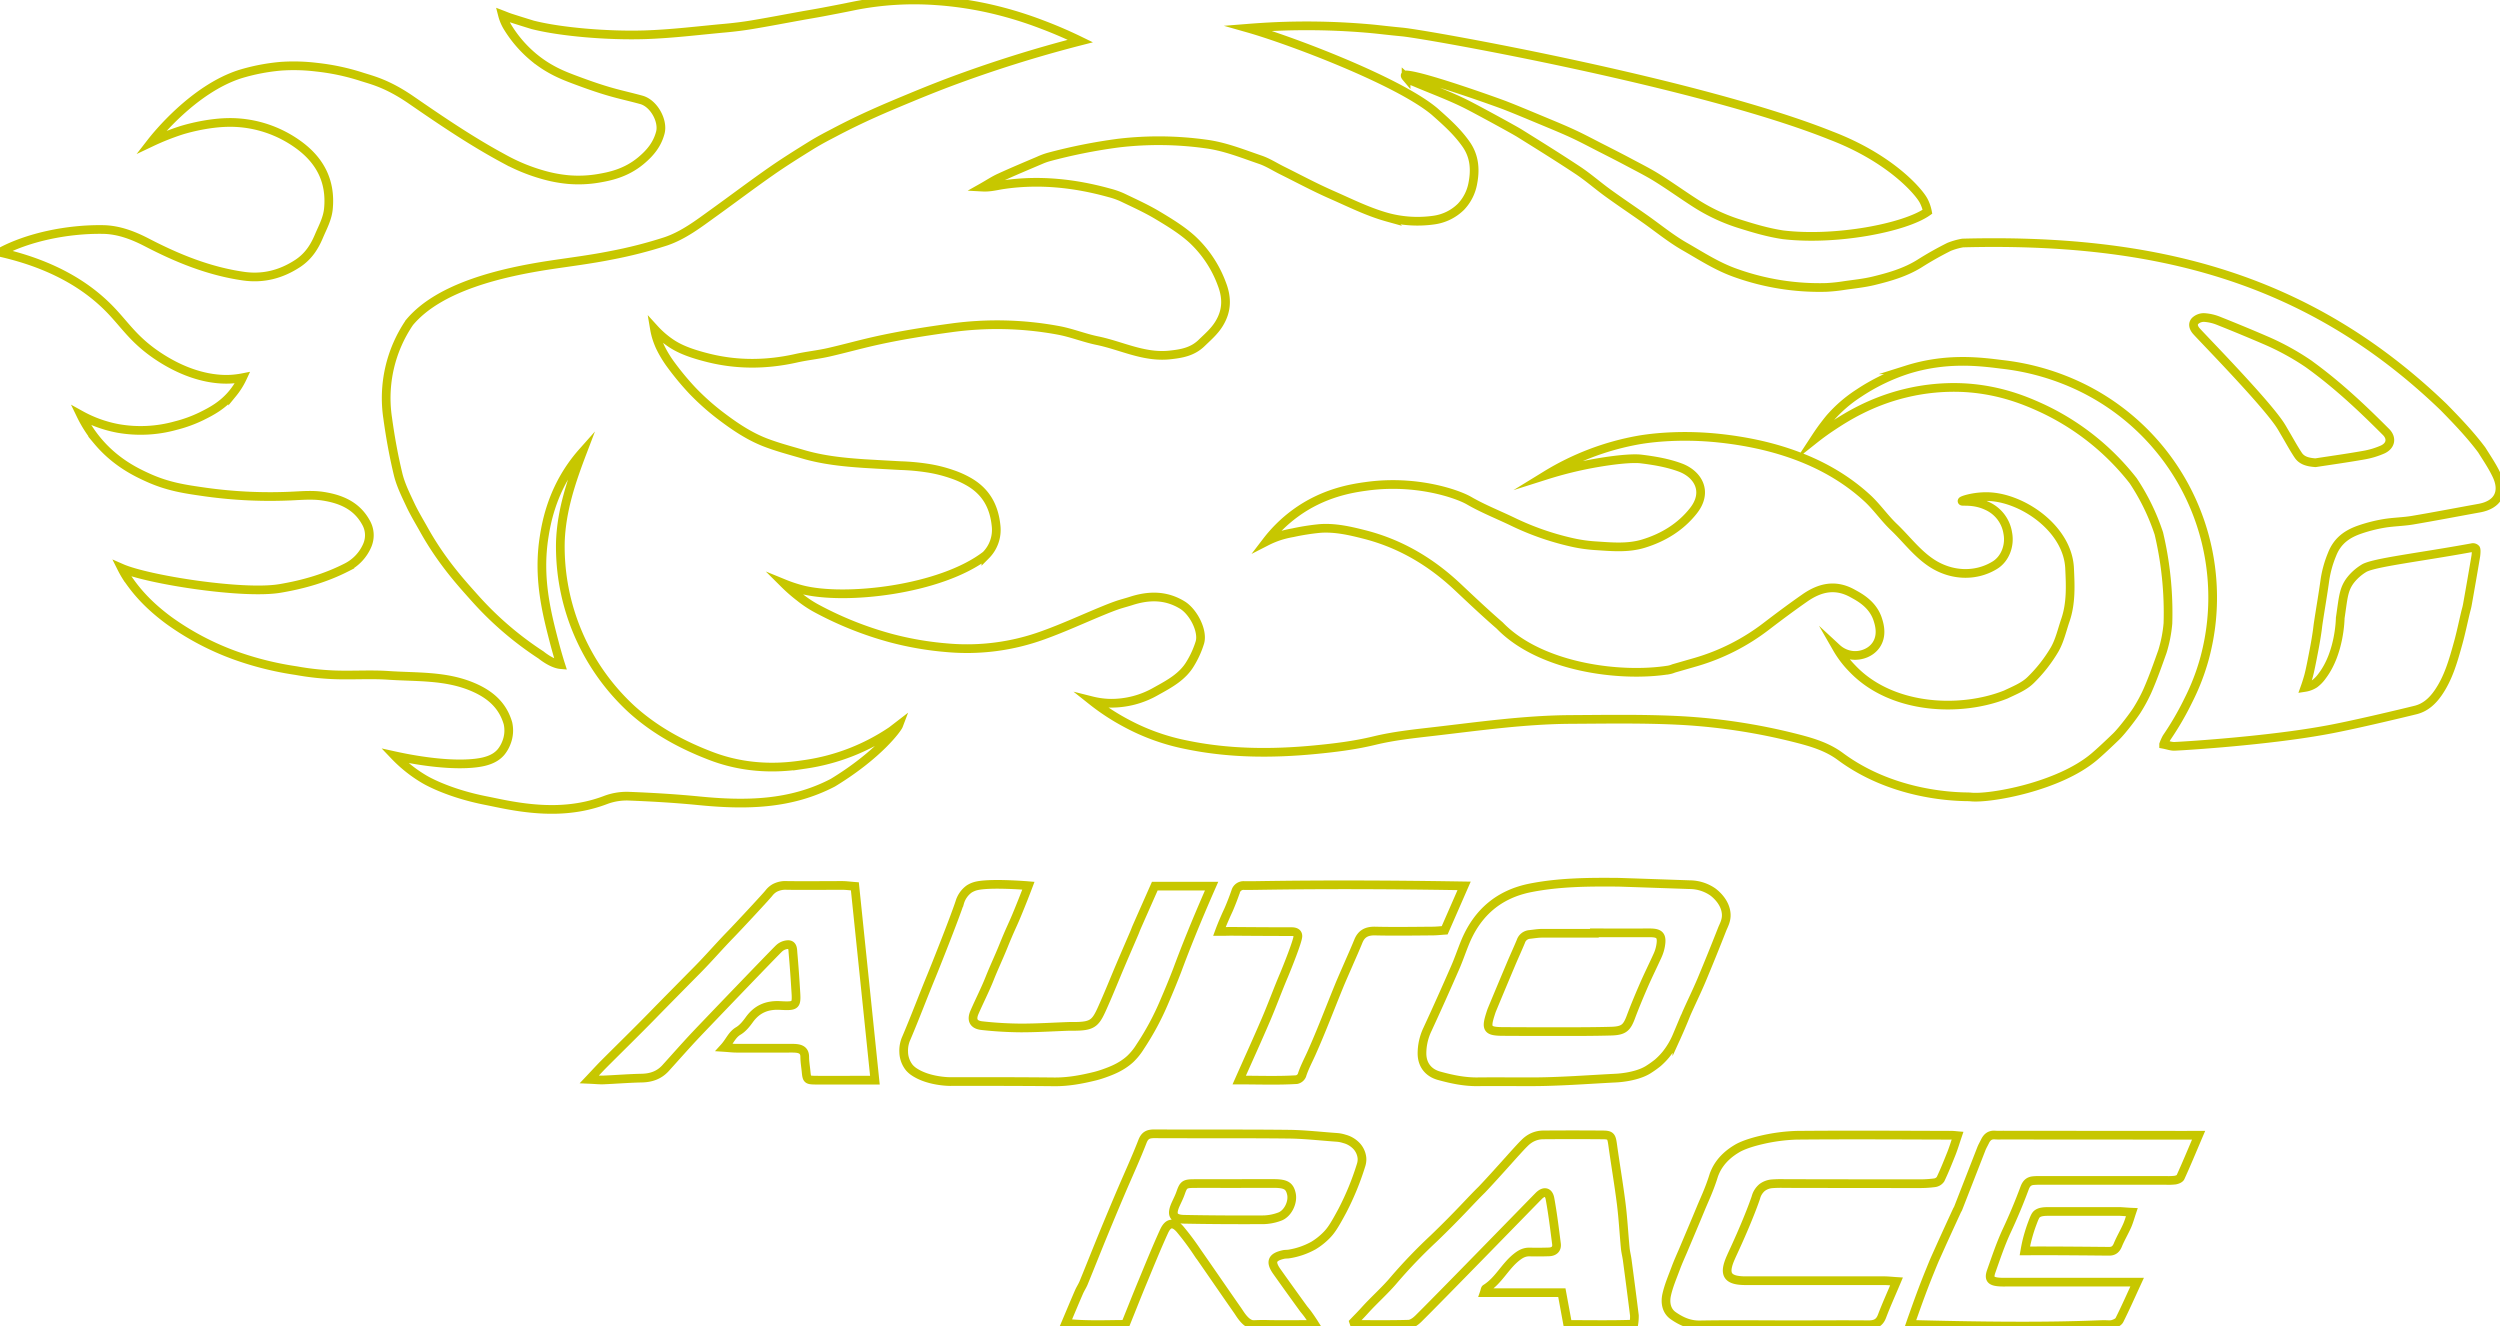 <svg id="Logo-group" xmlns="http://www.w3.org/2000/svg" viewBox="0 0 1437.7 762.58"><title>LogoAutoRace</title>
<style type="text/css">

	path {
    fill: transparent;
    stroke: #C7C700;
    stroke-width: 5;
    stroke-miterlimit: 10;
		stroke-dasharray: 5161;
		stroke-dashoffset: 0;
		-webkit-animation: animNaranja 3s forwards;
		-moz-animation: animNaranja 3s forwards;
		-o-animation: animNaranja 3s forwards;
		animation: animNaranja 3s forwards;
	}

	@-webkit-keyframes animNaranja{
		from{
			stroke-dashoffset: 1000;
      fill: transparent;
		}
		to{
			stroke-dashoffset: 0;
      fill: red;
		}
	}

	@keyframes animNaranja{
		from{
			stroke-dashoffset: 5161;
			fill: transparent;
		}
		to{
			stroke-dashoffset: 0;
			fill: #C70000;
		}
	}

</style>
<path d="M1355.48,307.65c-12.81,9.1-52.36,16.89-83.05,13.27-8.55-1.28-16.54-3.65-24.71-6.22A105.3,105.3,0,0,1,1222.46,303c-7.54-4.8-14.79-10.05-22.37-14.78-5.3-3.31-10.92-6.11-16.44-9.06-4.47-2.39-9-4.69-13.51-7-6-3-11.87-6.21-17.93-9.05-5.84-2.74-11.83-5.17-17.78-7.66-7.26-3-14.51-6.09-21.85-8.95-3.57-1.39-45.58-16.55-56.4-17.5-.82-.09-1.61,0-.53,1.28a12.7,12.7,0,0,0,4.4,2.59c10.49,4.5,21.29,8.36,31.41,13.56,6.26,3.21,25.86,13.89,29.29,16,11.23,7,22.48,14,33.48,21.28,6.07,4,11.6,8.9,17.52,13.18,6.89,5,14,9.75,20.93,14.64,7.63,5.35,14.88,11.35,22.94,16,9.8,5.6,19.14,11.79,30.21,15.57a142.68,142.68,0,0,0,51.59,8.08,96.51,96.51,0,0,0,10.32-1.1c5.63-.81,11.34-1.37,16.85-2.72,9.06-2.21,18-4.76,26.12-9.77a193.27,193.27,0,0,1,17.21-9.73,39.59,39.59,0,0,1,7.81-2.22c111.29-2.89,199.44,20.09,276.66,94.44,7.69,7.86,15.26,15.75,21.85,24.56,3,4.81,6.26,9.57,8.65,14.71,4.53,9.72.49,16.84-10.06,18.75-12.81,2.31-25.59,4.79-38.42,6.95-5.42.91-11,.94-16.41,1.85a87.45,87.45,0,0,0-13.62,3.44c-7.32,2.49-13.1,6.34-16.22,14.36a62.62,62.62,0,0,0-4.07,14.48c-1.07,7.88-2.44,15.72-3.65,23.59-.7,4.55-.44,3.64-1,7.27-.79,5.29-1.53,9.05-2.57,14.38-1.42,7.26-2,9.54-2.53,11.31-.67,2.31-1.31,4.2-1.77,5.49a14.29,14.29,0,0,0,5.56-2.11,19.86,19.86,0,0,0,4.34-4.5c10.23-13.41,10.39-33.3,10.39-33.3,1.77-11.85,1.82-16.36,5.87-21.73a28.71,28.71,0,0,1,7.53-6.73c5.12-3.42,31.55-6.36,62.38-12a2.18,2.18,0,0,1,2.21.67s.42.58,0,4q-2.37,14.14-4.9,28.26c-.28,1.6-.78,3.17-1.15,4.76-1.37,5.74-2.55,11.53-4.13,17.2-2.78,10-5.57,20.1-11.6,28.72-3.13,4.49-7.17,8.33-12.89,9.74-7.89,1.94-38.4,9.28-53,11.78-32.08,5.75-76.62,8.71-85.56,9.11-1.91.09-3.85-.67-6.31-1.14a27.82,27.82,0,0,1,1.73-3.85,169.59,169.59,0,0,0,12.55-21.61,128.23,128.23,0,0,0,9.34-24.31,133.59,133.59,0,0,0,4.28-43.46,134.27,134.27,0,0,0-76.13-112.53A140.3,140.3,0,0,0,1398,395.4c-13-1.66-32-3.89-54.27,3.13A113.9,113.9,0,0,0,1316,412a78.29,78.29,0,0,0-16.86,14.64c-1.89,2.32-4,5.15-4,5.15-1.95,2.66-3.48,5-4.54,6.62,2.32-1.84,5.72-4.42,10-7.25,7.22-4.78,21.68-14.2,42.39-19.17a117.91,117.91,0,0,1,33-3.18c21.77,1.08,37.51,8.21,45.77,12a143.71,143.71,0,0,1,52,41.5,125.7,125.7,0,0,1,14.79,30.36,198.29,198.29,0,0,1,5.22,51.78,77,77,0,0,1-3.16,16.11c-2.75,7.71-5.45,15.45-8.76,22.91a91.63,91.63,0,0,1-5.72,10.6c-1.72,2.81-8.58,11.93-12.08,15.33-4.36,4.23-9.72,9.24-12.71,11.74-20.22,17.14-59.81,24.21-70.86,23.08-1.22-.12-2.45-.1-3.67-.13-7.73-.22-42.22-1.4-71.61-23.3-7.21-5.29-15.52-7.87-24.08-10.08a345.33,345.33,0,0,0-70.65-10.62c-20-.91-40-.56-60-.45-26.39.15-52.51,3.86-78.66,6.89-11.54,1.33-23.2,2.55-34.44,5.28s-22.82,4.15-34.37,5.25c-24.72,2.36-49.44,2.2-73.78-2.88a123.29,123.29,0,0,1-34.83-12.56A128.27,128.27,0,0,1,875,588.9a47.5,47.5,0,0,0,10.19,1.41,51.42,51.42,0,0,0,26.84-7c7.44-4.12,15.1-8.19,19.59-15.86a52.81,52.81,0,0,0,5.47-12.18c1.86-6.61-3.76-17.57-10.16-21.46-9.44-5.75-19.28-5.6-29.42-2.32-2.7.87-5.47,1.55-8.15,2.48-2.86,1-5.67,2.13-8.47,3.28-11.26,4.64-22.35,9.76-33.8,13.88a127.91,127.91,0,0,1-55.93,7.23,182.34,182.34,0,0,1-31.87-5.54,200.54,200.54,0,0,1-43.4-17.43,65.42,65.42,0,0,1-9-6.08,91,91,0,0,1-8.83-7.72,79.27,79.27,0,0,0,9.74,3.27c24.73,6.59,80.28.3,106.19-19.68a20.65,20.65,0,0,0,5.88-16.89c-1.1-10.86-5.55-19.51-15.6-25.32a53.91,53.91,0,0,0-9.64-4.34,80.35,80.35,0,0,0-14-3.51,128.13,128.13,0,0,0-15.83-1.46c-11.86-.64-17.79-1-20.76-1.17-12-.81-23.84-2-35.56-5.49-7.21-2.11-14.42-4-21.47-6.72-9.21-3.6-17.24-9-25-14.86a140.46,140.46,0,0,1-16.83-14.93,161.43,161.43,0,0,1-12.13-14.59,65.42,65.42,0,0,1-5.74-9.2c-.79-1.55-1.23-2.58-1.38-3a39.28,39.28,0,0,1-2.51-8.62,52.58,52.58,0,0,0,9.21,8c5,3.44,11.45,6.07,22,8.68,16.74,4.14,33.54,3.91,50.36.13,6.16-1.38,12.49-2,18.65-3.41,8.75-2,17.39-4.41,26.14-6.39,14.67-3.31,29.51-5.65,44.43-7.67a193.08,193.08,0,0,1,61.52,1.45c7.66,1.42,14.81,4.37,22.34,5.91,13.82,2.84,26.77,9.8,41.58,8.25,6.9-.72,13.15-1.81,18.39-6.88,3.64-3.53,7.4-6.69,10.14-11.21,4.59-7.55,4.54-14.91,1.51-22.77a66.28,66.28,0,0,0-17.06-25.66c-5.95-5.39-13-9.68-19.93-13.83-6.43-3.85-13.32-6.95-20.09-10.21a44.92,44.92,0,0,0-7.47-2.64c-20.08-5.59-40.45-7.78-61.18-4.71-3.78.56-7.48,1.62-11.74,1.39,3.3-1.86,6.49-4,9.92-5.53,7.36-3.38,14.84-6.5,22.29-9.68a41.25,41.25,0,0,1,5.72-2.12,310.64,310.64,0,0,1,40.13-8,197.08,197.08,0,0,1,50,.48c11.18,1.45,21.2,5.57,31.55,9.1,4.35,1.48,8.31,4.08,12.46,6.13,9.43,4.68,18.71,9.68,28.34,13.91,10.58,4.64,20.93,9.87,32.18,13a66.63,66.63,0,0,0,26.69,1.67,27.38,27.38,0,0,0,15.72-7.69,26.27,26.27,0,0,0,6.65-12.66c1.67-8,1.44-16-3.78-23.39s-11.47-12.86-18-18.67c-21.13-17.77-83.68-41.27-107.18-47.94,3.91-.31,9.43-.7,16-1a415,415,0,0,1,46.95.68c9.84.73,11.11,1,18,1.72,4.17.45,7.18.73,7.58.77,15.4,1.52,171.7,29.55,246.53,59.54,34.4,13.13,50.65,32.39,53.32,37.52A23.2,23.2,0,0,1,1355.48,307.65ZM1136.1,459.2a221,221,0,0,1,29.23-7.13c14.39-2.48,22.27-2.61,25.41-2.23,7.65.94,15.46,2.25,22.63,4.93,10.09,3.78,16.24,13.84,7.48,24.91-7.38,9.33-17.32,15.37-28.68,18.84-9.17,2.8-18.63,1.79-28,1.19a86.47,86.47,0,0,1-14.44-2.22,156.66,156.66,0,0,1-32.17-11.31c-8.6-4.17-17.58-7.67-25.82-12.44-6.15-3.56-29.72-12.15-58.67-8.21-8.47,1.15-25,3.66-41.32,15.67a81.09,81.09,0,0,0-16.3,16,51.33,51.33,0,0,1,8.86-3.53,60.6,60.6,0,0,1,6.25-1.42,132.39,132.39,0,0,1,15.63-2.45c8.63-.61,17,1.3,25.34,3.42,20.67,5.23,38.27,15.66,53.69,30.14,8,7.52,16,15.09,24.3,22.28,23.09,23.93,68.93,30,97.12,25.52a13.89,13.89,0,0,0,2.92-.88l12.93-3.72a122.68,122.68,0,0,0,40.56-20.69c7.26-5.54,14.57-11,22.09-16.23,8.58-5.92,17.49-8,27.43-2.4,3.21,1.8,11.51,5.89,14.37,15,.8,2.54,2.84,9-1,14.6-3.1,4.48-8.62,6.34-13.37,5.93a15.74,15.74,0,0,1-9.17-4.11,58.07,58.07,0,0,0,7,9.71s1.43,1.57,2.93,3.07c22.58,22.61,61.43,24.12,87.19,13.86,4.9-2.35,10.29-4.46,14.09-8.11a83.93,83.93,0,0,0,13.92-17.65c3-5.14,4.34-11.34,6.31-17.1,3.31-9.69,2.85-19.73,2.38-29.73-1-22.21-25.78-39.77-45.37-41.15-8.53-.6-16.52,2-16.47,2.5s6.84-.75,14.14,2.66a20.57,20.57,0,0,1,12.15,15.76c1.37,7-1.45,14.8-7.48,18.47-11.45,7-25.74,6-36.94-1.68-8.19-5.6-14-13.52-21-20.2-5.22-4.94-9.39-11-14.67-16.07-25.29-23.67-58.38-32.14-85.58-35.08-24.69-2.66-43,.37-47,1.08A153.08,153.08,0,0,0,1136.1,459.2ZM1578.62,452c8.68-1.34,18.16-2.65,27.57-4.32a46.74,46.74,0,0,0,11-3.27c4.64-2.1,5.55-6.37,2.17-9.93-10.83-10.82-26.51-26.3-45-39.53a147.59,147.59,0,0,0-23.91-13.14q-13.68-5.9-27.53-11.41a26.51,26.51,0,0,0-8.3-1.91,7.31,7.31,0,0,0-5.24,2c-1.66,1.86-.77,4.16.92,6,4.62,5.12,37.92,39.09,47.55,53.09,1.26,1.83,2.33,3.8,3.46,5.71,2.46,4.15,4.74,8.41,7.42,12.41C1570.81,450.77,1574.23,451.69,1578.62,452Z" transform="translate(-247.04 -185.89)"/><path d="M474,620.51c5.52,1.22,27.41,5.88,44.62,4.4,7.17-.61,12.92-2.24,16.54-6.52a19.68,19.68,0,0,0,3.12-5.44,19,19,0,0,0,.87-11.13c-3-10.28-10.08-16.47-19.87-20.71-15.72-6.81-32.37-5.71-48.73-6.82-10.57-.72-21.24.09-31.84-.35a155.74,155.74,0,0,1-21.26-2.37,182.27,182.27,0,0,1-34.8-8.63,155.65,155.65,0,0,1-38.24-20.07c-15.15-11.1-21.36-20.67-24.26-24.71a59.35,59.35,0,0,1-3.14-5.49c15,6.57,69.79,15.18,90.93,11.64,13.52-2.26,26.51-6,38.7-12.27a25.36,25.36,0,0,0,11.52-12.32,14.72,14.72,0,0,0-.79-13.56c-5.38-9.67-14.51-13.35-24.58-14.91-5.38-.84-11-.46-16.5-.18a268.15,268.15,0,0,1-50.7-2.16c-12.39-1.75-22.08-3.12-34.1-8.65-6.19-2.85-18.06-8.46-28.43-20.89a72.16,72.16,0,0,1-9.52-14.77A71.12,71.12,0,0,0,315,432.29a74.84,74.84,0,0,0,33.19-1.67,76.2,76.2,0,0,0,14.66-5.33c5.39-2.67,12.16-6.07,18-13.19a42.53,42.53,0,0,0,5.66-9c-1.12.22-2.83.51-4.93.71-4.92.47-21.27,1.33-42.52-12.4-14.94-9.66-19.82-18.46-29.16-28C298.6,351.89,279.71,338.36,247,331c15.79-8.59,38.63-13.48,59.5-13.12,8.81.17,17.18,3.37,25,7.43,17.59,9.15,35.79,16.55,55.54,19.38,11.32,1.62,21.65-1,31.33-7.38,6-4,9.45-9.37,12.06-15.56,2.2-5.2,5-10.16,5.5-16.07,1.45-16.05-5.19-28.06-17.94-37.05a67,67,0,0,0-37.16-12.31C366,256,351,260.94,351,260.94a144.23,144.23,0,0,0-17,6.78c2.55-3.28,24.26-30.61,51.21-39.23a115.45,115.45,0,0,1,23.28-4.5,107.29,107.29,0,0,1,20.59.54,129.22,129.22,0,0,1,26,5.53c5.79,1.88,14.55,3.77,28.52,13.39,17.4,12,34.89,23.87,53.58,33.91a105.27,105.27,0,0,0,21.93,9,78.31,78.31,0,0,0,14.84,2.81,68.84,68.84,0,0,0,17.36-.74c5.72-1,15.38-2.7,24.26-10.09,5.35-4.45,9.41-9.32,11.22-16.2,1.76-6.72-3.7-16.87-11-18.84-13.22-3.58-17.55-3.78-38.52-11.66-6.07-2.28-14.16-5.39-22.71-12.3a70,70,0,0,1-15.23-17.24,26.17,26.17,0,0,1-3.35-7.67c1.54.59,3.05,1.25,4.62,1.75,4.24,1.37,8.49,2.69,12.75,4,16.26,4.13,43.29,6.35,64.25,5.71,15.47-.47,30.89-2.42,46.32-3.82,5.27-.48,10.53-1.12,15.74-2,9.45-1.58,18.86-3.39,28.29-5.09,4-.72,8-1.38,12-2.13,6-1.14,12-2.28,18-3.52a177,177,0,0,1,47.48-3,202.56,202.56,0,0,1,33.8,5.21A219.45,219.45,0,0,1,846.34,200c8.83,3.32,16.23,6.68,22,9.49a739.13,739.13,0,0,0-75.83,23.86c-9.82,3.72-18.31,7.23-21.84,8.7-14.06,5.83-27.56,11.46-44,20.15-3.1,1.64-7.86,4-13.83,7.71-7.58,4.72-15.16,9.45-22.47,14.57-11,7.68-21.66,15.74-32.53,23.56-8.86,6.37-17.62,13.19-28,16.68a257.63,257.63,0,0,1-31.33,8c-11.59,2.32-23.34,3.79-35,5.54-27.61,4.2-63.82,12.46-81,33.09a77.23,77.23,0,0,0-12.56,54.71c1.48,10.88,3.43,21.75,6,32.43,1.45,6.07,4.33,11.86,7,17.56,2.41,5.14,5.39,10,8.17,15,9.77,17.42,20.93,29.76,27.14,36.73,3.26,3.66,7.27,8.15,13.12,13.67a190.25,190.25,0,0,0,26.79,21.1s6.11,5.1,11.32,5.55c-.84-2.61-2-6.54-3.31-11.36-4.81-18.39-10-38.41-6.18-62.41,1.15-7.17,4-23.65,15.61-40.32a87.9,87.9,0,0,1,6.38-8.1c-6.38,16.74-12.06,33.4-12.69,51.59a127.08,127.08,0,0,0,41.12,96.36c13.62,12.26,29.29,20.67,46.06,27,24.41,9.17,45.74,5.72,53.76,4.55a119.37,119.37,0,0,0,49.56-19.22l4-3.08C763.13,604.88,752.26,620,726,636c-24.57,12.8-50.35,13-76.83,10.42-13.58-1.34-27.24-2.15-40.88-2.67A34.45,34.45,0,0,0,595.17,646c-18.66,7.07-37.58,6.27-56.68,2.72-4-.74-8-1.62-12-2.41C503.6,641.8,491,634,491,634A79.32,79.32,0,0,1,474,620.51Z" transform="translate(-247.04 -185.89)"/><path d="M1127.25,808c-10.77,0-20.55-.1-30.34,0-7.62.11-15-1.45-22.22-3.44-6.26-1.71-9.81-6.33-9.89-12.67a32.15,32.15,0,0,1,3.19-14.11c5.44-11.76,10.72-23.6,15.91-35.47,2.19-5,3.89-10.21,6-15.23,7.11-16.71,19.47-27.09,37.39-30.62,16.48-3.24,33.2-3.35,49.89-3.21.43,0,1,0,41.5,1.4a23.64,23.64,0,0,1,13.25,4.09c.91.66,7.44,5.51,7.84,12.88.2,3.73-1.47,6.4-2.4,8.77q-5.74,14.66-11.82,29.18c-2.66,6.32-5.69,12.48-8.48,18.75-.41.92-2.52,6.41-5.68,13.37a44.41,44.41,0,0,1-6.33,10.64,39.47,39.47,0,0,1-4.52,4.65l-.2.17a57.11,57.11,0,0,1-5.65,4c-7.21,4.36-18.46,4.73-18.46,4.73C1159.61,806.72,1143.59,808,1127.25,808Zm36.69-85.61v.21c-10,0-20,0-30,0-2.43,0-4.86.42-7.29.68a5.79,5.79,0,0,0-5,4c-1.79,4.3-3.74,8.53-5.55,12.81q-5.54,13.13-11,26.29c-.39.94-.69,1.92-1,2.89-2.64,8.31-1.63,9.75,7.11,9.8q16.83.11,33.67.08c9.59,0,19.19,0,28.78-.27,7.17-.23,8.94-1.92,11.27-8.15,2.26-6.06,4.75-12,7.35-18s5.5-11.77,8.16-17.7a22.72,22.72,0,0,0,1.58-5.25c1-5.8-.44-7.45-6.26-7.43C1185.16,722.37,1174.55,722.35,1163.94,722.35Z" transform="translate(-247.04 -185.89)"/><path d="M1003.14,947.55c-16.86.1-23.83.07-26.32,0-.31,0-1.44-.05-3-.06-3.46,0-5.24.15-6,.14-4.23-.08-7.58-6-8.82-7.79-7.89-11.29-15.67-22.67-23.57-34a152.68,152.68,0,0,0-9.76-13.06c-3.79-4.34-6.84-3.94-9.21,1.25-4.29,9.41-8.18,19-12.14,28.57-3.33,8-6.53,16.14-10.07,24.91-11,0-22.07.63-34.31-.69,2.78-6.58,5.15-12.27,7.61-17.93.79-1.82,1.94-3.5,2.69-5.34,3.76-9.18,7.4-18.41,11.17-27.59q5.31-12.92,10.79-25.77c4-9.3,8.2-18.48,11.86-27.9,1.4-3.61,3.4-4.39,6.88-4.37,25.71.13,51.42-.06,77.13.22,9.34.1,18.68,1.21,28,1.85a18.28,18.28,0,0,1,4.1.84,14.74,14.74,0,0,1,7.06,4.2,11.85,11.85,0,0,1,3.05,6.89,10.72,10.72,0,0,1-.46,3.84A157.08,157.08,0,0,1,1019.09,882c-5,9.38-6.84,11.81-9.11,14.15a38.1,38.1,0,0,1-7.54,6,42.77,42.77,0,0,1-14.33,4.91c-1,.13-2.06.06-3,.28-6.62,1.46-7.71,4.21-3.8,9.74,8.21,11.59,15.5,21.59,15.5,21.59.37.45,1.15,1.39,2.16,2.71C1000.86,944,1002.27,946.16,1003.14,947.55Zm-45.67-81v0c-8.15,0-16.3-.09-24.45,0-4.76.07-5.44.84-7,5.27-.78,2.27-1.89,4.43-2.88,6.63-2.68,5.95-1.42,8.51,4.94,8.63,15.27.3,30.55.36,45.83.28a28.8,28.8,0,0,0,8.93-1.77c4.66-1.59,7.9-8.07,6.89-13-1-4.65-3.11-6-9.69-6.09C972.54,866.48,965,866.51,957.46,866.51Z" transform="translate(-247.04 -185.89)"/><path d="M838.45,695.24c-1.49,3.94-3.83,10-6.91,17.39-2.46,5.91-3.35,7.16-7.62,17.71-2.48,6.12-5.32,12.12-7.77,18.29-2.62,6.59-5.89,12.92-8.71,19.43-1.9,4.39-.55,7.14,4.28,7.66a216.68,216.68,0,0,0,22.54,1.33c9.16,0,18.32-.58,27.48-.91.82,0,1.63,0,2.45,0,12.1,0,13-1.95,17.85-13,3.18-7.17,6.09-14.46,9.15-21.68,2.7-6.35,5.44-12.68,8.16-19,.48-1.12.88-2.28,1.37-3.4,3.43-7.79,6.88-15.57,10.42-23.58h32.67c-9.37,21.27-15.58,37.1-19.61,47.94,0,0-2.61,7-7.48,18.29a157.24,157.24,0,0,1-14,26.13,35.63,35.63,0,0,1-5.69,7.05c-5.13,4.7-11.11,6.88-15.1,8.3-2.18.77-3.94,1.27-5.18,1.58-7.72,1.91-15.46,3.35-23.51,3.27-20-.2-40-.21-60-.17,0,0-12.74,0-21.08-6a14.36,14.36,0,0,1-2.1-1.91,14.83,14.83,0,0,1-3.32-9.05,17.53,17.53,0,0,1,1.55-8.1c5-11.75,9.49-23.73,14.36-35.54,2.34-5.68,13.16-32.87,16.3-42.35a14.6,14.6,0,0,1,5.39-7.75,13.85,13.85,0,0,1,3.37-1.57C815,693.37,836.65,695.09,838.45,695.24Z" transform="translate(-247.04 -185.89)"/><path d="M750.18,807.07h-7.41c-9,0-18,.08-26.95,0-4.55-.06-4.78-.45-5.21-4.88-.27-2.84-.77-5.68-.79-8.53,0-3.51-2.07-4.6-5-4.87-1.42-.13-2.85-.09-4.28-.09-10,0-20,0-30,0-2,0-4-.25-7-.45,3.18-3.5,4.38-7.29,8.14-9.52,2.48-1.47,4.51-4,6.24-6.4,4.41-6.14,10.1-8.59,17.69-8.2,9.61.5,9.66.15,9-9.33Q704,744.4,703.08,734c-.17-2,0-4.69-2.6-4.88a8,8,0,0,0-5.29,2.06c-2.37,2.15-41.85,43.31-47.46,49.23-6.14,6.48-12,13.19-18,19.8-3.66,4-8.27,5.57-13.67,5.68-7.34.15-14.66.75-22,1.06-2.21.09-4.44-.17-8.11-.33,3.33-3.52,5.78-6.23,8.36-8.82,9.35-9.37,18.83-18.61,28.08-28.08,4-4.14,21.32-21.67,25.9-26.31,6.28-6.36,12.13-13.14,18.35-19.56,4.89-5,21.33-22.7,22.58-24.36a11.35,11.35,0,0,1,3.33-2.93,13.17,13.17,0,0,1,7-1.47c10.61.15,21.23,0,31.85,0,2.18,0,4.37.31,7.26.53Z" transform="translate(-247.04 -185.89)"/><path d="M1025.52,946.17c2.09-2.19,4.23-4.32,6.25-6.57,5.5-6.11,11.81-11.59,17-17.79a298.16,298.16,0,0,1,22.74-23.67c14.56-14,21.11-21.68,27.66-28.08,9.23-9.69,20.9-23.28,24.66-26.88a16.71,16.71,0,0,1,3.35-2.63,14.72,14.72,0,0,1,7.1-2q17.14-.14,34.29,0c4.83,0,5.21.8,5.9,5.81,1.56,11.28,3.49,22.5,4.91,33.8,1.06,8.48,1.51,17,2.32,25.54.21,2.22.8,4.4,1.1,6.61,1.42,10.68,2.83,21.36,4.15,32.05a29.15,29.15,0,0,1-.35,5c-12.7.47-25.21.2-38,.21l-3.37-18.29h-44.63c.45-1.3.47-2.1.85-2.33,7.37-4.57,11-12.74,17.7-18.06,2.42-1.93,4.61-3.08,7.63-3,3.67.09,7.35.06,11-.06,2.91-.09,4.75-1.6,4.36-4.64-1.11-8.67-2.16-17.36-3.73-25.94-.75-4.09-3.46-4.65-6.53-1.54-4.4,4.46-58.07,59.6-69.2,70.55-1.5,1.48-3.7,3.11-5.62,3.16-10.35.31-20.71.15-31.07.15Z" transform="translate(-247.04 -185.89)"/><path d="M1372.78,839c-1.2,3.53-2.17,6.79-3.42,10-2,5-4,10.07-6.36,15a4.88,4.88,0,0,1-3.36,2.07,65.45,65.45,0,0,1-9.15.54q-38.57,0-77.14-.09a71.46,71.46,0,0,0-7.34.16,10.86,10.86,0,0,0-5.56,2.1,11,11,0,0,0-3.62,5.7s-3.7,11.46-13.86,33.25c-.06.13-.24.56-.49,1.12-4.49,10-2.21,13.56,8.6,13.55l49,0c10.2,0,20.41,0,30.61,0,2.16,0,4.33.26,7,.43-3,7.15-5.9,13.51-8.35,20-1.5,4-4.14,4.94-8,4.9-14.49-.14-29,0-43.47,0-17.75,0-35.51-.24-53.26.07-6,.11-10.79-2.13-15.28-5.24-4.1-2.83-4.79-7.68-3.81-12.09,1.18-5.28,3.39-10.35,5.28-15.46,1.2-3.23,2.62-6.38,4-9.57,3.43-8.16,6.9-16.3,10.28-24.48,2.19-5.3,4.56-10.13,6.93-17.33.71-2.15.63-2.08,1-2.92,3.3-8.32,10.18-12.62,12.76-14.19,1.07-.65,4.76-2.81,13.94-5a102.88,102.88,0,0,1,20.5-2.77c29.38-.27,58.77-.09,88.15,0C1369.77,838.65,1371.33,838.88,1372.78,839Z" transform="translate(-247.04 -185.89)"/><path d="M1511.42,838.73c-3.87,9.06-7,16.67-10.44,24.18-.38.85-1.95,1.45-3.05,1.63a34.53,34.53,0,0,1-5.49.17l-71.63,0c-1.43,0-2.86,0-4.28.13-2.74.19-4.17,1.58-5.18,4.29q-4.63,12.47-10.27,24.54c-3.49,7.51-6.14,15.42-8.9,23.25-1.55,4.38-.33,5.86,4.49,6.23,1.83.14,3.67.07,5.51.07l66.73,0h7.16c-3.68,8-6.78,15-10.19,21.81-.59,1.18-2.42,2-3.85,2.43s-3.24.14-4.87.15c-6.06,0-31.24,1.91-104.08.08l-7.55-.2c.45-1.3,1.13-3.27,2-5.67,2.27-6.42,5.35-15.07,9.36-24.9,2.75-6.73,1.86-4.7,5.75-13.36,3.24-7.22,6.56-14.41,9.86-21.61.17-.37.44-.69.59-1.07q6.69-17.16,13.38-34.32c.59-1.51,1.43-2.92,2.14-4.38,1.18-2.42,2.92-3.8,5.79-3.55,1.82.16,3.67,0,5.51.05l103.47.07Z" transform="translate(-247.04 -185.89)"/><path d="M959.69,807c5.48-12.34,10.6-23.59,15.46-34.94,3.59-8.39,6.72-17,10.28-25.37,2-4.79,7.93-19.62,8-22.41.06-1.88-1.51-2.62-3.44-2.62-15.47,0-34.9-.18-34.9-.18-1.38,0-3.78.1-6.8.08.62-1.68,1.62-4.27,3-7.4,1.76-4.07,1.67-3.62,2.62-5.85,1.35-3.17,2.58-6.4,3.71-9.65a4.73,4.73,0,0,1,5.09-3.5c1.43,0,2.86,0,4.29,0,5,0,44.61-1,114.55.06l7.47.12-11.17,25.54c-2.22.15-4.61.42-7,.44-11,.08-22.06.26-33.08,0-4.69-.09-7.79,1.44-9.56,5.82s-3.83,8.94-5.76,13.4c-1.83,4.23-3.73,8.44-5.47,12.71-5.22,12.77-10.09,25.7-15.72,38.28-1.89,4.24-4.11,8.3-5.52,12.76a4.27,4.27,0,0,1-3,2.47C982,807.43,971.28,807,959.69,807Z" transform="translate(-247.04 -185.89)"/><path d="M1473,883c-1,3-1.68,5.53-2.72,7.86-1.66,3.72-3.77,7.24-5.31,11-1,2.43-2.47,3.63-5,3.62-1.48,0-36.26-.38-46.49-.21l-2,0c.14-.8.32-1.82.56-3,0,0,.2-1,.43-2a89.52,89.52,0,0,1,3-10.06c1.35-3.6,2-5.43,3.13-6.26,1.4-1.07,3.37-1.37,6.53-1.37q20.51,0,41,0C1468.19,882.67,1470.19,882.88,1473,883Z" transform="translate(-247.04 -185.89)"/></svg>
